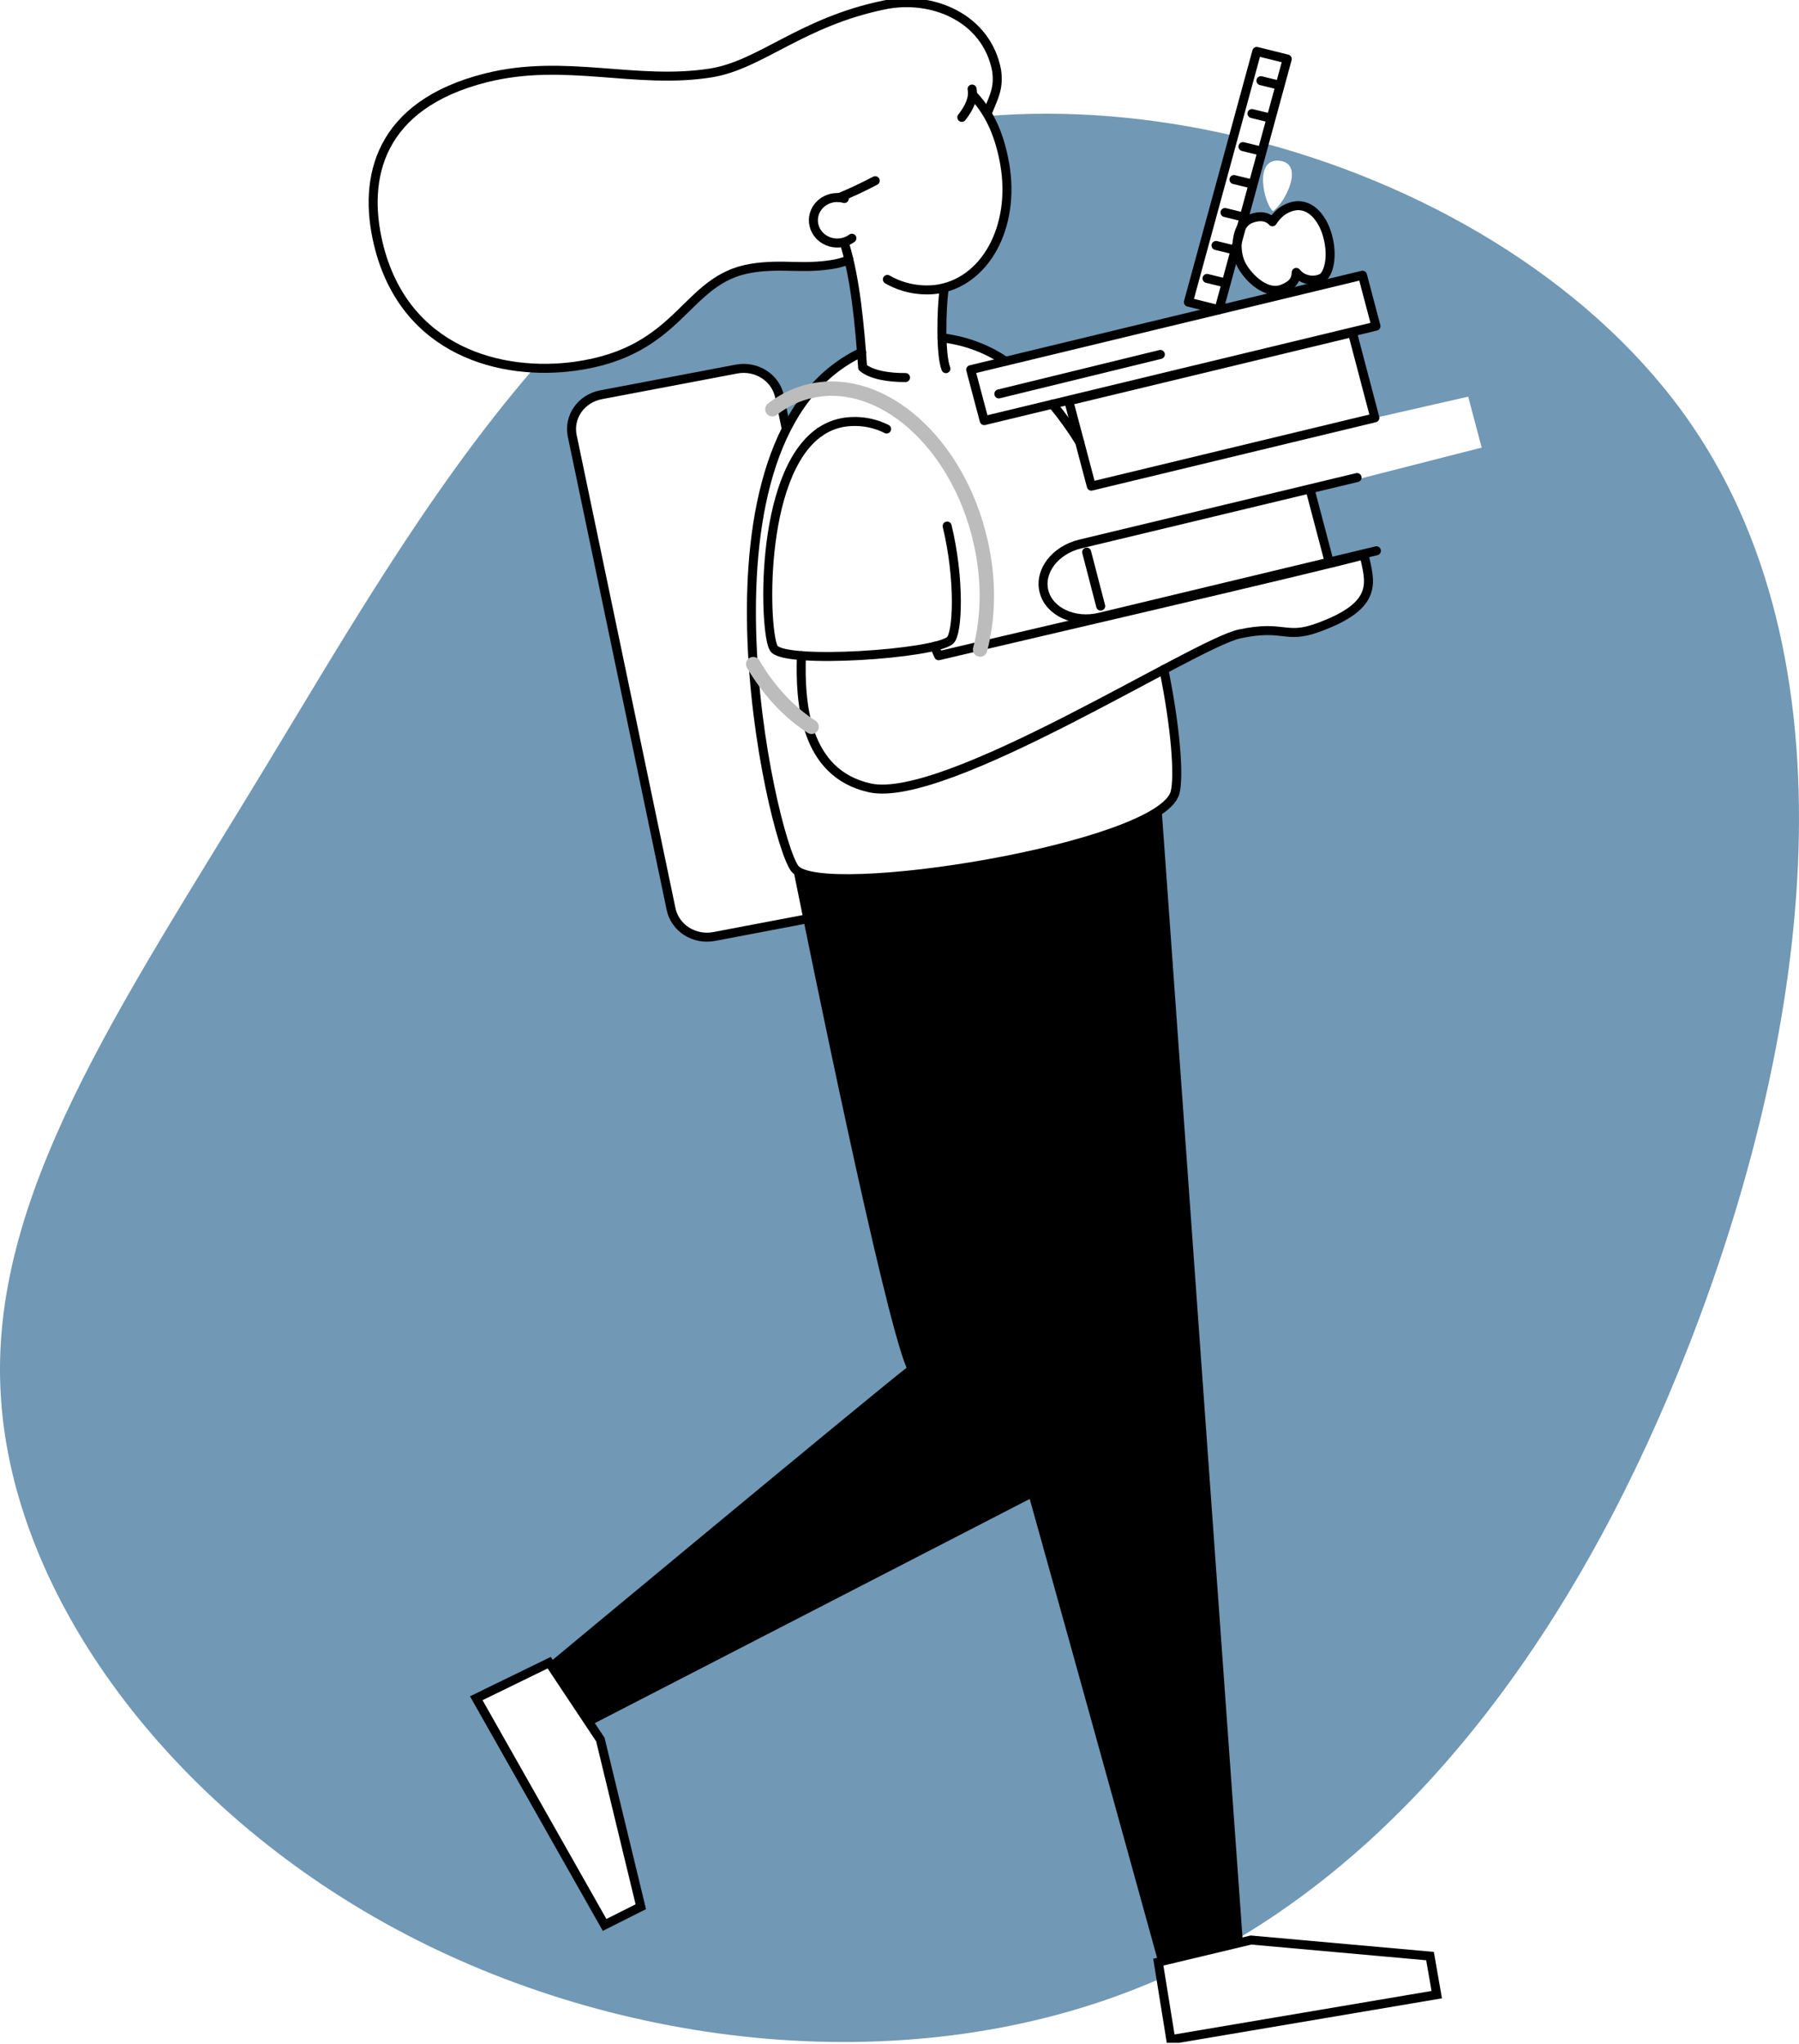 <svg width="500" height="568" viewBox="0 0 500 568" fill="none" xmlns="http://www.w3.org/2000/svg">
<g clip-path="url(#clip0_44_30)">
<path d="M470.273 118.224C444.312 80.229 399.419 52.726 351.405 39.817L345.074 63.039C345.599 62.065 346.449 61.286 347.49 60.824C350.562 59.568 352.66 60.473 353.628 61.628C355.014 59.55 356.55 58.234 358.679 57.519C363.749 55.816 367.189 60.288 368.575 64.266C370.804 70.661 369.331 76.496 367.189 77.365C366.007 77.871 364.68 77.982 363.423 77.679C362.166 77.377 361.054 76.679 360.265 75.698C360.115 77.443 359.853 78.895 356.518 80.277C351.523 82.343 346.004 76.109 344.699 72.894C344.04 71.211 343.749 69.418 343.844 67.624L338.849 86.041L330.295 83.957L342.901 37.721C319.868 32.362 296.335 30.427 274.013 32.291C276.476 36.605 278.125 41.299 278.884 46.158C282.005 63.807 273.358 79.461 259.559 81.123C254.995 81.67 261.239 81.283 262.013 81.283L261.464 94.561C264.791 93.561 275.887 97.164 279.446 100.421C304.096 95.985 378.659 76.502 378.659 76.502L382.405 90.661C380.295 91.174 375.824 92.448 375.824 92.448C375.824 92.448 382.692 116.265 382.105 116.14L408.061 110.227L411.807 124.381L371.223 134.742L363.73 136.641L369.1 156.999L308.623 171.415L308.729 171.653C339.585 164.424 374.588 156.171 378.777 154.861C380.176 162.042 383.566 168.807 365.778 175.178C356.756 178.411 356.55 174.183 344.118 176.857C340.697 177.595 332.955 181.525 323.102 186.735C326.455 203.193 327.379 216.507 326.224 220.937C322.409 235.198 239.167 249.322 222.902 243.469L223.32 255.526L198.502 260.242C197.192 260.492 195.843 260.493 194.533 260.245C193.222 259.998 191.976 259.506 190.865 258.799C189.754 258.092 188.8 257.182 188.057 256.123C187.315 255.064 186.799 253.876 186.538 252.626L159.066 121.112C158.804 119.862 158.803 118.576 159.063 117.326C159.323 116.076 159.839 114.887 160.581 113.827C161.324 112.768 162.278 111.858 163.389 111.151C164.5 110.443 165.747 109.951 167.058 109.703L204.727 102.558C207.365 102.064 210.101 102.585 212.337 104.009C214.572 105.433 216.126 107.643 216.658 110.156L218.531 119.171C223.246 110.138 229.908 102.862 239.092 98.515C238.393 89.471 237.4 80.444 235.596 72.84C234.324 73.341 233.004 73.723 231.656 73.983C222.783 75.579 217.145 73.751 208.435 75.174C189.81 78.264 189.311 98.247 159.59 102.415C155.716 102.957 151.794 103.13 147.883 102.933C119.093 136.385 95.798 176.845 73.876 212.994C33.005 280.404 -3.39 332.85 0.25 388.261C3.746 443.792 47.14 502.127 109.709 535.894C172.147 569.667 253.74 578.879 319.805 550.976C320.758 550.579 321.707 550.171 322.652 549.75L321.934 545.296L340.247 540.919C396.485 509.135 440.004 449.222 469.299 374.114C502.192 290.02 517.164 186.967 470.273 118.224ZM353.809 58.68C351.367 56.727 348.352 44.062 355.451 44.658C362.762 45.253 357.268 56.328 353.809 58.686V58.68ZM168.032 534.911L132.368 471.92L152.672 462.018L166.889 483.388L178.128 529.832L168.032 534.911Z" fill="#7198B5"/>
<path d="M323.464 186.039C326.811 202.491 327.741 215.81 326.586 220.235C322.502 235.537 227.822 250.602 220.879 241.337C214.336 232.62 189.298 121.654 239.467 97.89" stroke="black" stroke-width="2.5" stroke-miterlimit="10" stroke-linecap="round"/>
<path d="M292.501 112.317C295.27 115.658 297.798 119.173 300.069 122.839" stroke="black" stroke-width="2.5" stroke-miterlimit="10" stroke-linecap="round"/>
<path d="M261.807 93.883C268.172 94.61 274.243 96.85 279.464 100.397" stroke="black" stroke-width="2.5" stroke-miterlimit="10" stroke-linecap="round"/>
<path d="M262.9 102.445C261.351 98.539 261.651 86.094 262.363 80.599" stroke="black" stroke-width="2.5" stroke-linecap="round" stroke-linejoin="round"/>
<path d="M234.828 68.029C237.687 77.466 238.917 89.977 239.748 102.112C242.245 104.19 247.065 104.958 251.68 104.916" stroke="black" stroke-width="2.5" stroke-linecap="round" stroke-linejoin="round"/>
<path fill-rule="evenodd" clip-rule="evenodd" d="M330.295 83.957L349.301 14.29L357.767 16.398L338.78 86.065L330.295 83.957Z" stroke="black" stroke-width="2.5" stroke-linecap="round" stroke-linejoin="round"/>
<path d="M335.471 77.371L340.341 78.562" stroke="black" stroke-width="2.5" stroke-linecap="round" stroke-linejoin="round"/>
<path d="M337.968 68.213L342.832 69.404" stroke="black" stroke-width="2.5" stroke-linecap="round" stroke-linejoin="round"/>
<path d="M340.466 59.056L345.33 60.246" stroke="black" stroke-width="2.5" stroke-linecap="round" stroke-linejoin="round"/>
<path d="M342.963 49.898L347.827 51.089" stroke="black" stroke-width="2.5" stroke-linecap="round" stroke-linejoin="round"/>
<path d="M345.461 40.74L350.325 41.931" stroke="black" stroke-width="2.5" stroke-linecap="round" stroke-linejoin="round"/>
<path d="M347.958 31.558L352.822 32.749" stroke="black" stroke-width="2.5" stroke-linecap="round" stroke-linejoin="round"/>
<path d="M350.456 22.424L355.32 23.615" stroke="black" stroke-width="2.5" stroke-linecap="round" stroke-linejoin="round"/>
<path fill-rule="evenodd" clip-rule="evenodd" d="M358.679 57.525C363.749 55.822 367.189 60.294 368.575 64.272C370.804 70.667 369.331 76.502 367.189 77.371C366.006 77.877 364.679 77.986 363.422 77.683C362.165 77.379 361.053 76.68 360.265 75.698C360.115 77.443 359.853 78.895 356.518 80.277C351.523 82.343 346.004 76.109 344.699 72.894C342.963 68.666 343.781 62.354 347.509 60.83C350.581 59.574 352.679 60.479 353.646 61.634C355.014 59.544 356.55 58.24 358.679 57.525Z" stroke="black" stroke-width="2.5" stroke-linecap="round" stroke-linejoin="round"/>
<path d="M222.74 182.204C222.296 194.952 223.47 214.905 241.764 218.943C262.825 223.593 332.049 178.84 344.481 176.172C356.912 173.505 357.143 177.708 366.134 174.463C383.929 168.092 380.538 161.322 379.133 154.147C371.61 156.481 264.492 181.317 260.877 182.222C260.457 181.365 260.094 180.484 259.79 179.584" stroke="black" stroke-width="2.5" stroke-linecap="round" stroke-linejoin="round"/>
<path d="M227.897 120.034C230.401 118.284 233.393 117.281 236.495 117.152C239.939 116.96 243.373 117.672 246.422 119.213" stroke="black" stroke-width="2.5" stroke-miterlimit="10" stroke-linecap="round"/>
<path d="M263.243 146.18C266.802 160.893 266.228 176.065 264.061 177.953C259.69 181.787 218.213 184.574 215.11 180.221C212.388 176.41 210.652 131.919 227.885 120.034" stroke="black" stroke-width="2.5" stroke-miterlimit="10" stroke-linecap="round"/>
<path d="M377.173 132.705L300.262 151.164C293.213 152.855 288.699 158.785 290.179 164.406C291.658 170.027 298.583 173.213 305.638 171.516L382.549 153.057" stroke="black" stroke-width="2.5" stroke-linecap="round" stroke-linejoin="round"/>
<path d="M369.462 156.302L364.092 135.944" stroke="black" stroke-width="2.5" stroke-linecap="round" stroke-linejoin="round"/>
<path fill-rule="evenodd" clip-rule="evenodd" d="M300.069 122.839L297.034 111.406L375.874 92.406L382.118 116.11L303.315 135.099L300.069 122.839Z" stroke="black" stroke-width="2.5" stroke-linecap="round" stroke-linejoin="round"/>
<path fill-rule="evenodd" clip-rule="evenodd" d="M269.786 102.731L378.678 76.478L382.424 90.638L273.545 116.884L269.786 102.731Z" stroke="black" stroke-width="2.5" stroke-linecap="round" stroke-linejoin="round"/>
<path d="M302.017 153.421L305.913 168.426" stroke="black" stroke-width="2.5" stroke-miterlimit="10" stroke-linecap="round"/>
<path d="M277.616 109.459L322.496 98.497" stroke="black" stroke-width="2.5" stroke-miterlimit="10" stroke-linecap="round"/>
<path fill-rule="evenodd" clip-rule="evenodd" d="M132.368 471.92L168.038 534.911L178.097 529.85L166.858 483.406L152.641 462.036L132.368 471.92Z" stroke="black" stroke-width="2.5" stroke-miterlimit="10" stroke-linecap="round"/>
<path fill-rule="evenodd" clip-rule="evenodd" d="M325.406 566.791L399.319 554.287L397.446 543.569L347.677 539.109L321.934 545.26L325.406 566.791Z" stroke="black" stroke-width="2.5" stroke-miterlimit="10" stroke-linecap="round"/>
<path d="M274.45 31.32C276.467 26.449 277.635 24.288 276.985 19.536C274.163 4.93 259.116 -1.375 245.773 1.37C222.621 6.133 211.432 18.042 197.609 20.263C176.63 23.609 157.087 16.095 135.065 21.632C105.226 29.135 100.787 49.457 105.132 67.689C112.319 97.848 139.517 104.607 159.921 101.76C189.642 97.592 190.147 77.609 208.785 74.555C217.495 73.132 223.146 74.954 232.005 73.364C233.356 73.101 234.677 72.716 235.951 72.215" stroke="black" stroke-width="2.5" stroke-linecap="round" stroke-linejoin="round"/>
<path d="M270.623 26.64C275.356 31.659 277.935 38.156 279.227 45.48C282.349 63.128 273.701 78.782 259.909 80.444C255.28 80.929 250.612 79.945 246.628 77.645" stroke="black" stroke-width="2.5" stroke-linecap="round" stroke-linejoin="round"/>
<path d="M243.251 50.213C239.71 52.071 236.264 53.673 233.26 54.905" stroke="black" stroke-width="2.5" stroke-linecap="round" stroke-linejoin="round"/>
<path d="M270.174 24.747C270.648 27.128 269.512 29.831 267.32 32.618" stroke="black" stroke-width="2.5" stroke-linecap="round" stroke-linejoin="round"/>
<path d="M236.769 66.201C235.937 66.819 234.963 67.238 233.927 67.425C232.89 67.611 231.823 67.559 230.812 67.274C229.801 66.988 228.876 66.476 228.114 65.781C227.351 65.086 226.774 64.228 226.429 63.278C226.085 62.327 225.983 61.312 226.132 60.316C226.281 59.321 226.677 58.374 227.287 57.553C227.897 56.733 228.703 56.063 229.639 55.6C230.575 55.136 231.613 54.892 232.667 54.888C233.342 54.888 234.014 54.984 234.659 55.173" stroke="black" stroke-width="2.5" stroke-linecap="round" stroke-linejoin="round"/>
<path fill-rule="evenodd" clip-rule="evenodd" d="M322.846 224.748C309.178 234.87 262.388 243.802 237.057 244.159C249.251 281.964 321.934 545.296 321.934 545.296L345.423 539.681L322.846 224.748Z" fill="black"/>
<path fill-rule="evenodd" clip-rule="evenodd" d="M220.854 241.337C220.606 240.985 220.385 240.617 220.192 240.235C224.919 263.702 245.486 364.872 251.967 380.086C242.227 387.624 152.691 462.018 152.691 462.018L164.211 479.405L292.208 413.436L270.448 240.759C246.853 244.659 224.151 245.69 220.854 241.337Z" fill="black"/>
<path d="M223.295 255.526L198.477 260.242C197.167 260.492 195.818 260.493 194.508 260.245C193.197 259.998 191.951 259.506 190.84 258.799C189.729 258.092 188.775 257.182 188.032 256.123C187.29 255.064 186.774 253.876 186.514 252.626L159.041 121.112C158.779 119.862 158.778 118.576 159.038 117.326C159.298 116.076 159.814 114.887 160.556 113.827C161.299 112.768 162.253 111.858 163.364 111.151C164.475 110.443 165.722 109.951 167.033 109.703L204.702 102.558C207.343 102.057 210.086 102.575 212.327 103.999C214.569 105.424 216.127 107.638 216.658 110.156L218.531 119.171" stroke="black" stroke-width="2.5" stroke-linecap="round" stroke-linejoin="round"/>
<path d="M214.673 113.729C217.876 111.184 221.668 109.404 225.737 108.536" stroke="#BCBCBC" stroke-width="4" stroke-linecap="round" stroke-linejoin="round"/>
<path d="M225.568 201.972C219.356 197.983 213.705 191.981 209.334 184.544" stroke="#BCBCBC" stroke-width="4" stroke-linecap="round" stroke-linejoin="round"/>
<path d="M225.737 108.56C245.305 104.464 266.234 123.148 272.49 150.3C274.988 161.06 274.769 171.528 272.403 180.507" stroke="#BCBCBC" stroke-width="4" stroke-linecap="round" stroke-linejoin="round"/>
</g>
<defs>
<clipPath id="clip0_44_30">
<rect width="500" height="567.661" fill="white"/>
</clipPath>
</defs>
</svg>
